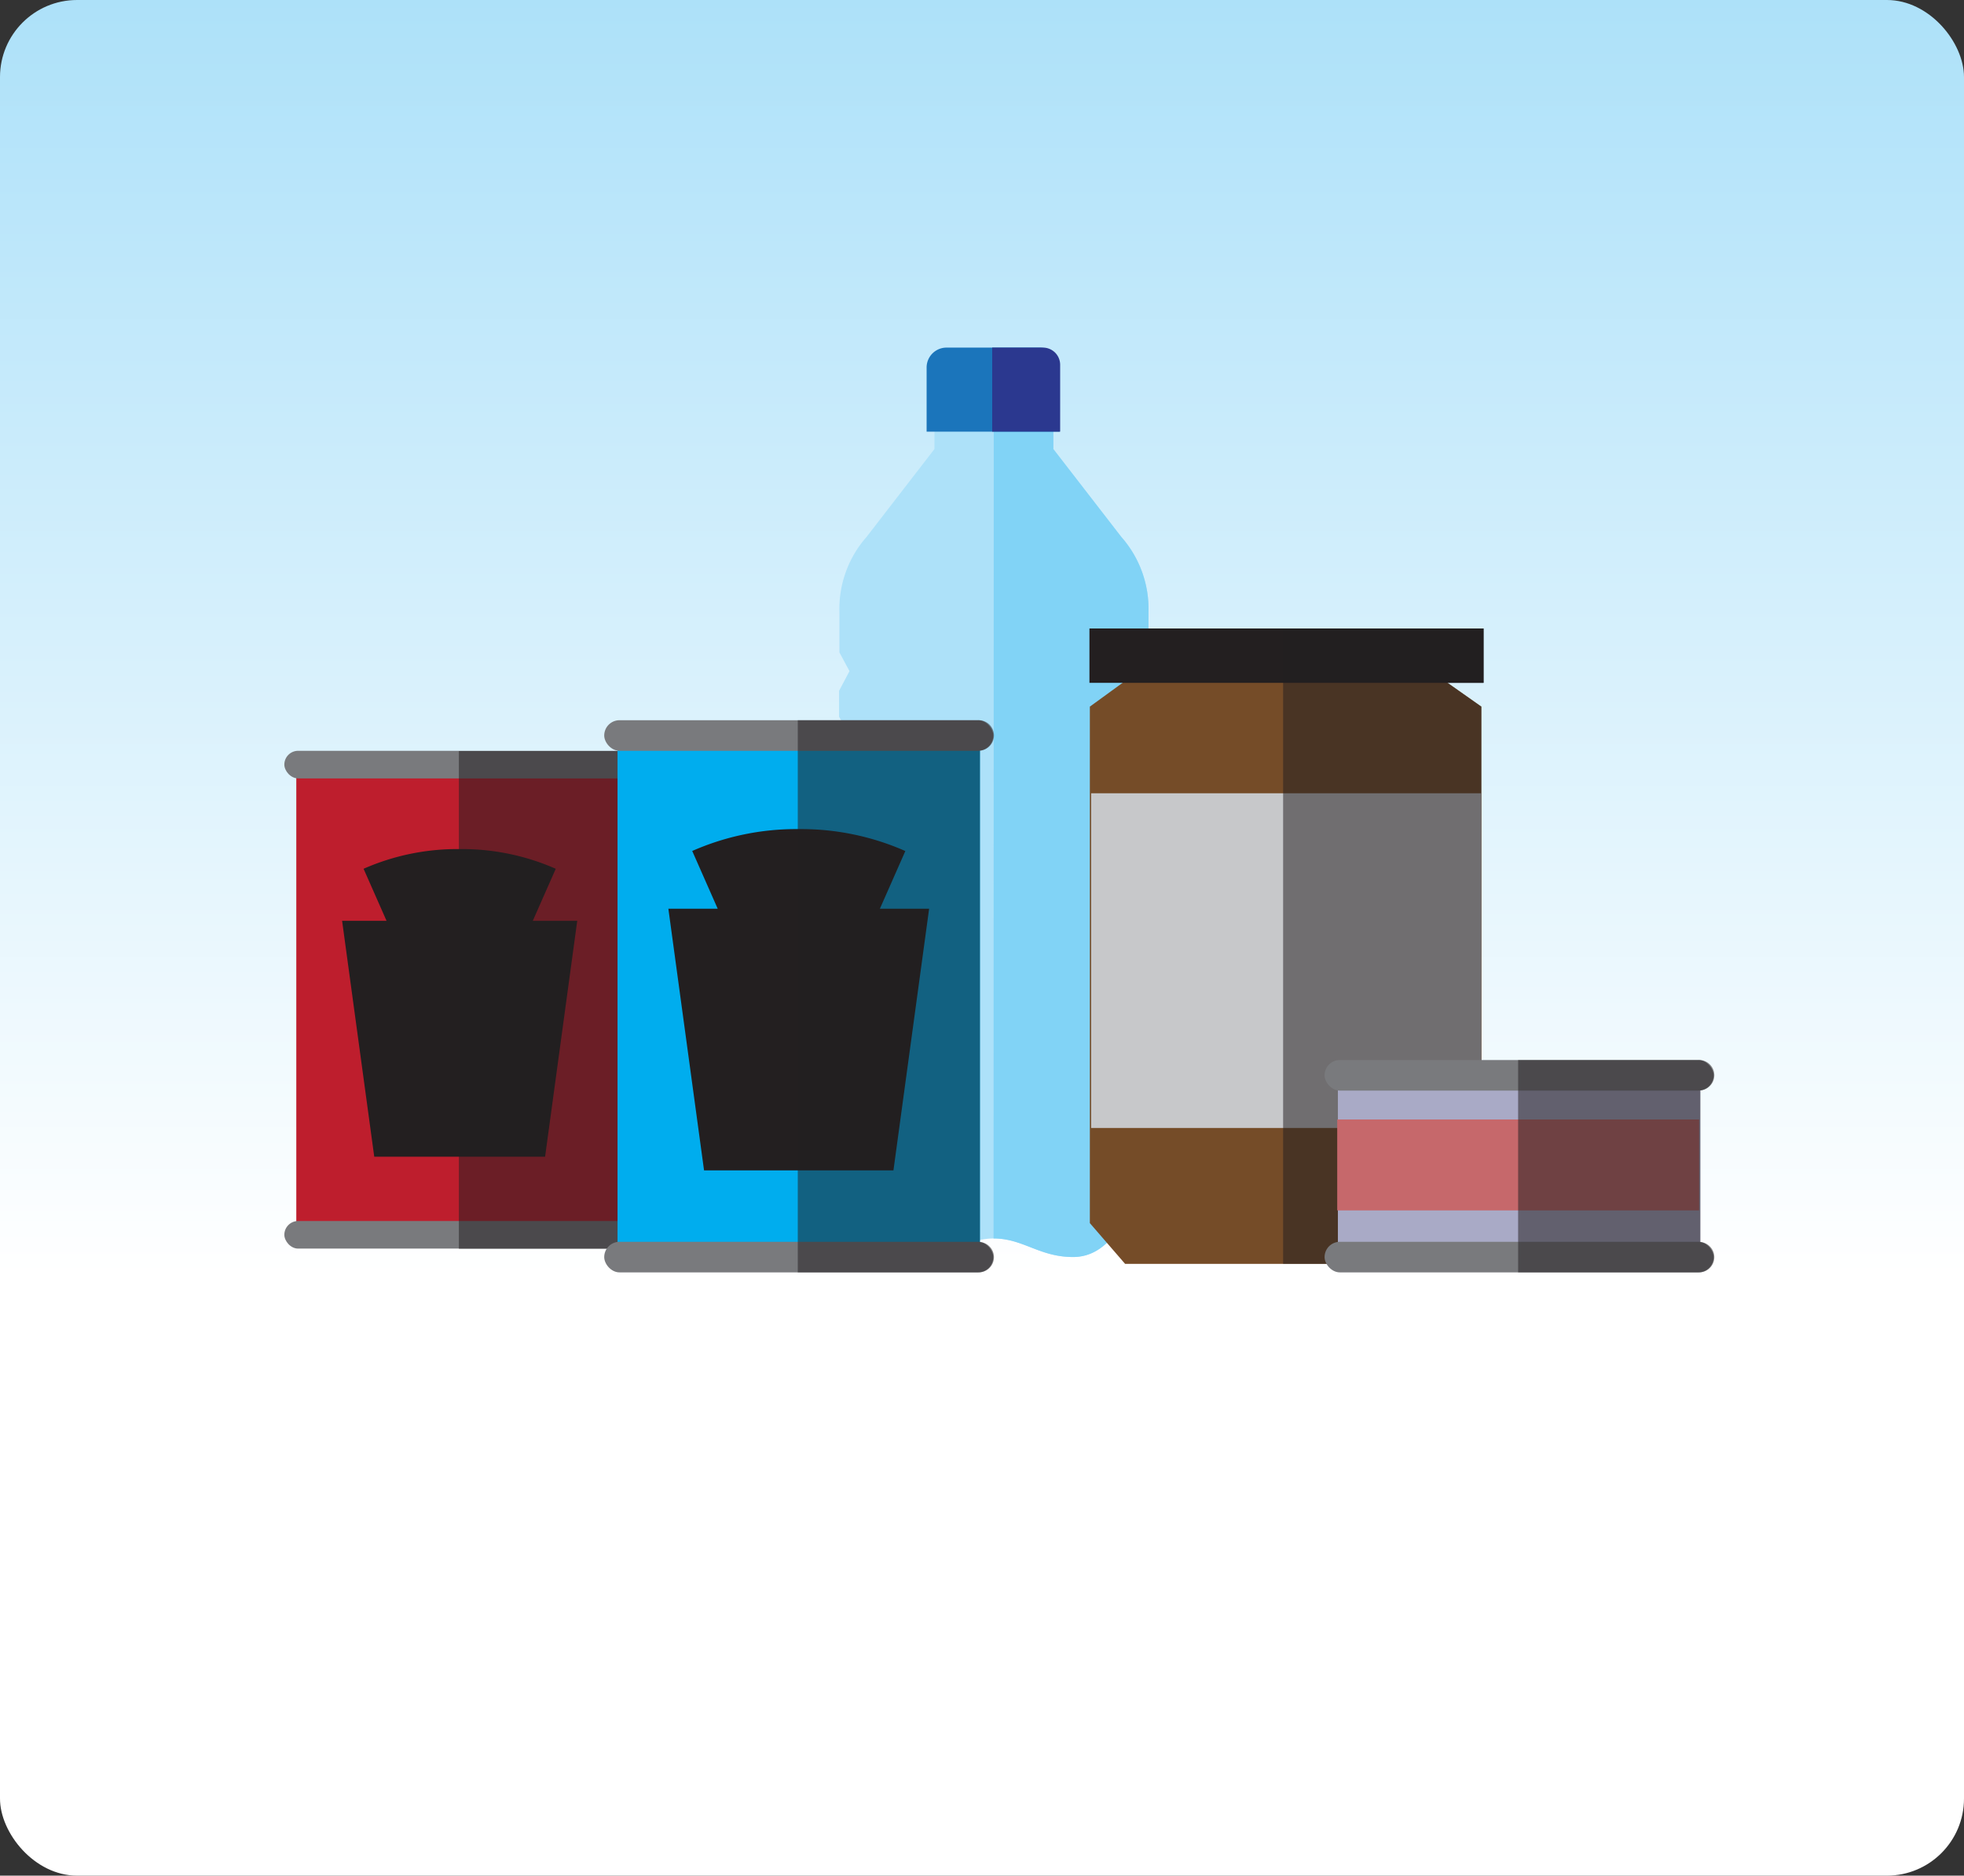 <svg xmlns="http://www.w3.org/2000/svg" xmlns:xlink="http://www.w3.org/1999/xlink" width="289" height="276" viewBox="0 0 289 276"><rect x="0" y="0" width="289" height="276" fill="#333333" stroke="none"/><defs><style>.cls-1{isolation:isolate;}.cls-2{fill:url(#linear-gradient);}.cls-3{fill:#ade1f9;}.cls-4{fill:#81d3f6;}.cls-5{fill:#1b75bb;}.cls-6{fill:#2b388f;}.cls-7{fill:#754c28;}.cls-10,.cls-8{fill:#231f20;}.cls-9{fill:#c7c8ca;}.cls-10{opacity:0.53;mix-blend-mode:multiply;}.cls-11{fill:#be1e2d;}.cls-12{fill:#797a7d;}.cls-13{fill:#00adee;}.cls-14{fill:#a9aac6;}.cls-15{fill:#c6686b;}</style><linearGradient id="linear-gradient" x1="144.5" y1="276" x2="144.5" gradientUnits="userSpaceOnUse"><stop offset="0.32" stop-color="#fff"/><stop offset="1" stop-color="#ade1f9"/></linearGradient></defs><title>foodbank</title><g class="cls-1"><g id="Layer_1" data-name="Layer 1"><rect class="cls-2" width="289" height="276" rx="11.34" ry="11.34"/><path class="cls-3" d="M169,169.59V130l-1.32-2.89,1.32-2.53v-4.34l-1.45-3L169,114.5v-3.73l-1.45-2.65,1.45-2.65v-3.81l-1.53-2.89L169,96V90.09a16,16,0,0,0-4-11.08L155,66.08V62.23h-8.75v0h-8.75v3.85L127.52,79a16,16,0,0,0-4,11.08V96L125,98.76l-1.53,2.89v3.81l1.45,2.65-1.45,2.65v3.73l1.45,2.77-1.45,3v4.34l1.32,2.53L123.5,130v39.55a14.38,14.38,0,0,0,1.77,6.75c1.93,3.69,4.34,8.67,9.31,8.67s7.36-2.69,11.64-2.73,6.7,2.73,11.64,2.73,7.39-5,9.31-8.67A14.38,14.38,0,0,0,169,169.59Z"/><path class="cls-4" d="M146.23,62.23H155v3.85l10,12.93a16,16,0,0,1,4,11.08V96l-1.53,2.73,1.53,2.89v3.81l-1.45,2.65,1.45,2.65v3.73l-1.45,2.77,1.45,3v4.34l-1.32,2.53L169,130v39.55a14.38,14.38,0,0,1-1.77,6.75c-1.93,3.69-4.34,8.67-9.31,8.67s-7.39-2.73-11.72-2.73Z"/><path class="cls-5" d="M139.28,51.15H153a2.93,2.93,0,0,1,2.93,2.93v9.44a0,0,0,0,1,0,0H136.35a0,0,0,0,1,0,0V54.08A2.93,2.93,0,0,1,139.28,51.15Z"/><path class="cls-6" d="M153.42,51.15H146V63.51h10V53.68A2.53,2.53,0,0,0,153.42,51.15Z"/><polygon class="cls-7" points="217.98 179.98 212.81 185.98 165.56 185.98 160.37 179.98 160.37 103.98 166.56 99.48 211.59 99.48 217.98 103.98 217.98 179.98"/><rect class="cls-8" x="160.31" y="92.48" width="58" height="8"/><rect class="cls-9" x="160.56" y="116.73" width="57.38" height="49.25"/><polygon class="cls-10" points="218.31 92.48 188.81 92.48 188.81 185.98 212.81 185.98 217.98 179.98 217.98 103.98 213.01 100.48 218.31 100.48 218.31 92.48"/><rect class="cls-11" x="43.6" y="112.73" width="48.08" height="68.52"/><rect class="cls-12" x="41.84" y="110.48" width="51.61" height="4.06" rx="2.03" ry="2.03"/><rect class="cls-12" x="41.84" y="179.67" width="51.61" height="4.06" rx="2.03" ry="2.03"/><path class="cls-8" d="M78.4,135.5l3.38-7.66a34.23,34.23,0,0,0-14.09-2.9H67.59a34.23,34.23,0,0,0-14.09,2.9l3.38,7.66H50.34l4.73,34.71H80.21l4.73-34.71H78.4Z"/><path class="cls-10" d="M91.68,179.7V114.51a2,2,0,0,0-.26-4H67.52v73.25h23.9A2,2,0,0,0,91.68,179.7Z"/><rect class="cls-13" x="90.87" y="108.48" width="53.33" height="76"/><rect class="cls-12" x="88.91" y="105.98" width="57.25" height="4.5" rx="2.25" ry="2.25"/><rect class="cls-12" x="88.91" y="182.73" width="57.25" height="4.5" rx="2.25" ry="2.25"/><path class="cls-8" d="M129.47,133.73l3.75-8.5A38,38,0,0,0,117.6,122h-0.12a38,38,0,0,0-15.62,3.22l3.75,8.5H98.35l5.25,38.5h27.87l5.25-38.5h-7.25Z"/><path class="cls-10" d="M144.2,182.76V110.45a2.24,2.24,0,0,0-.29-4.47H117.39v81.25h26.52A2.24,2.24,0,0,0,144.2,182.76Z"/><rect class="cls-14" x="196.87" y="158.48" width="53.33" height="26"/><rect class="cls-12" x="194.91" y="155.98" width="57.25" height="4.5" rx="2.25" ry="2.25"/><rect class="cls-12" x="194.91" y="182.73" width="57.25" height="4.5" rx="2.25" ry="2.25"/><rect class="cls-15" x="196.77" y="164.73" width="53.25" height="13.38"/><path class="cls-10" d="M250.2,182.76V160.45a2.24,2.24,0,0,0-.29-4.47H223.39v31.25h26.52A2.24,2.24,0,0,0,250.2,182.76Z"/></g></g></svg>